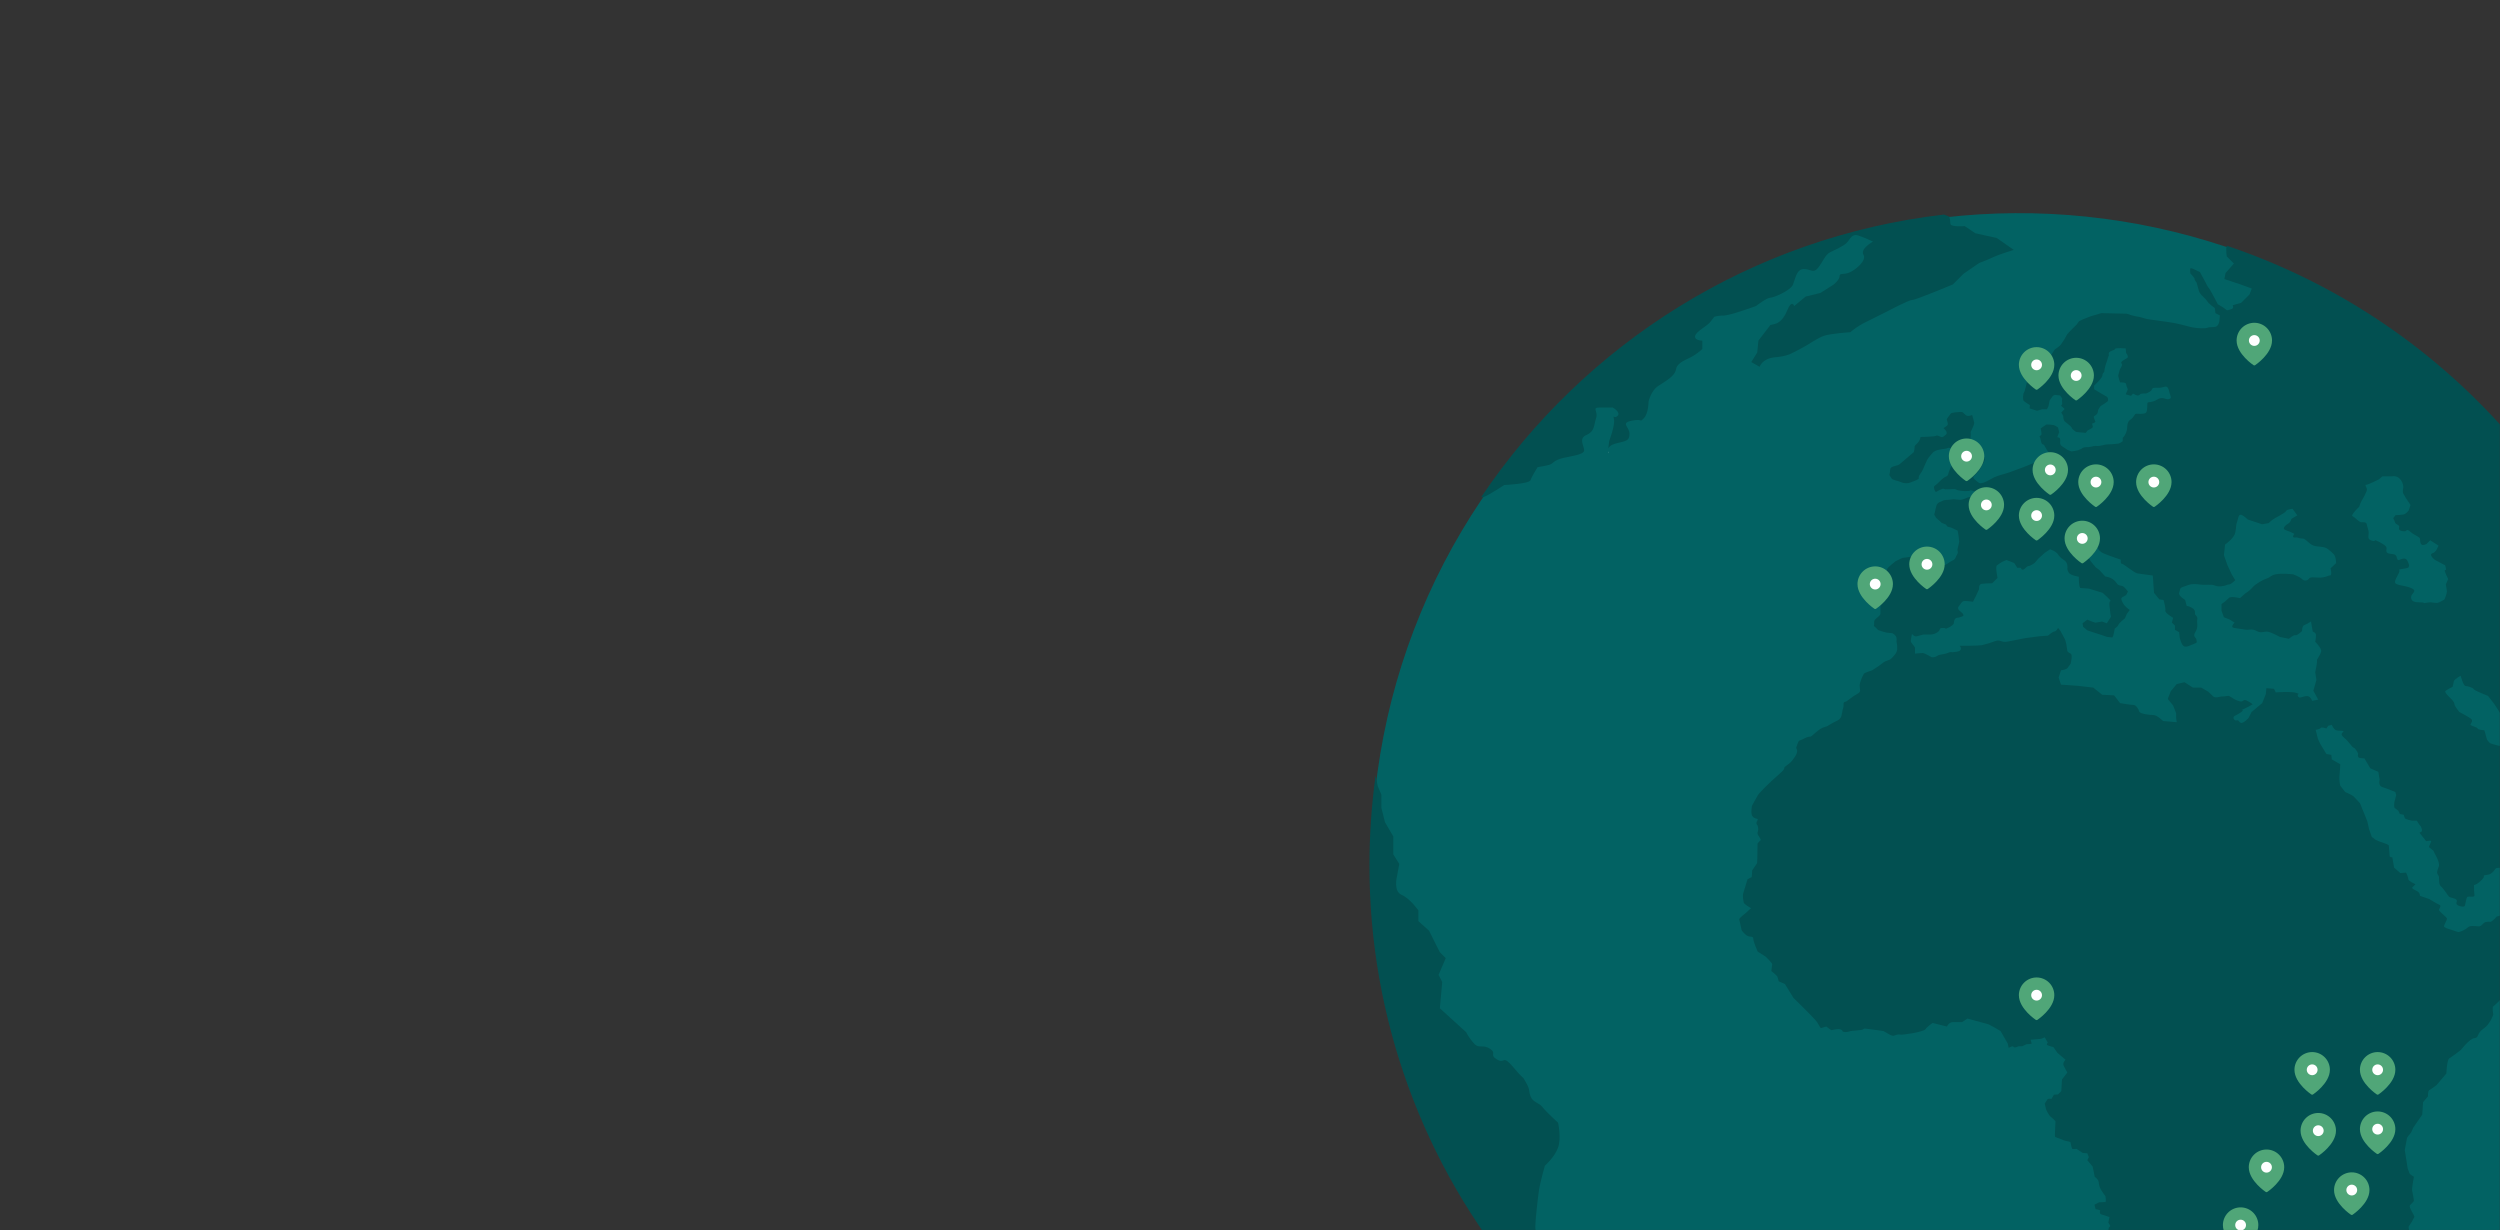 <svg width="1642" height="808" viewBox="0 0 1642 808" fill="none" xmlns="http://www.w3.org/2000/svg">
<rect x="0" y="0" width="1642" height="808" fill="#333333" stroke="none"/>
<mask id="mask0_335_277" style="mask-type:alpha" maskUnits="userSpaceOnUse" x="0" y="0" width="1642" height="808">
<rect width="1642" height="808" fill="#EAF8F4"/>
</mask>
<g mask="url(#mask0_335_277)">
<path d="M1751.85 565.538C1751.85 800.538 1561.33 991.068 1326.31 991.068C1195.46 991.068 1078.46 931.998 1000.4 839.148C935.914 762.573 900.623 665.645 900.775 565.538C900.769 545.831 902.122 526.148 904.825 506.628C913.637 442.858 936.895 381.943 972.825 328.528C1040.54 227.728 1150.22 157.528 1276.83 142.838C1339.15 135.632 1402.31 142.19 1461.83 162.048C1609.55 211.648 1721.07 340.048 1746.39 497.368C1750.02 519.909 1751.84 542.705 1751.85 565.538V565.538Z" fill="#026263"/>
<path d="M1462.52 161.388C1461.79 163.768 1462.52 168.388 1462.52 168.388L1467.22 173.088L1461.74 179.358L1460.95 183.278L1472.71 187.198L1478.98 189.548L1477.46 193.418L1471.97 198.898L1466.46 200.468C1466.46 200.468 1467.24 202.228 1466.07 202.818C1464.99 203.27 1463.88 203.605 1462.74 203.818L1459.99 201.818L1456.66 199.818C1456.66 199.818 1451.37 189.628 1450.79 189.238C1450.21 188.848 1448.63 185.518 1448.63 185.518L1444.91 178.658L1441.97 177.288C1441.97 177.288 1439.03 175.718 1438.64 176.288C1438.25 176.858 1438.64 179.618 1438.64 179.618C1438.64 179.618 1441.58 182.558 1441.38 183.148C1441.18 183.738 1442.75 185.698 1442.75 185.698L1444.32 191.378C1444.89 192.675 1445.76 193.817 1446.87 194.708C1448.28 195.972 1449.53 197.414 1450.59 198.998C1451.86 200.216 1453.24 201.33 1454.7 202.328L1455.1 205.658L1458.03 207.228L1457.64 211.148C1457.64 211.148 1457.05 214.278 1455.1 214.668C1453.15 215.058 1450.98 214.668 1449.81 215.258C1448.64 215.848 1443.34 215.648 1440.21 215.058C1437.08 214.468 1434.52 213.498 1428.84 212.318C1423.16 211.138 1411.01 209.968 1408.84 209.188C1406.67 208.445 1404.44 207.919 1402.18 207.618C1400.38 207.225 1398.61 206.701 1396.89 206.048L1380.23 205.658L1373.38 207.658L1367.89 209.808L1365.54 210.998L1363.97 213.148C1363.97 213.148 1358.29 218.638 1357.7 219.618C1356.53 221.957 1355.15 224.186 1353.59 226.278C1351.59 228.628 1349.67 229.018 1349.08 230.198C1348.49 231.378 1344.97 236.658 1344.19 237.058C1343.41 237.458 1340.66 242.538 1340.66 242.538L1336.94 246.068L1335.37 248.618L1331.28 250.998C1331.28 250.998 1329.91 257.268 1329.33 257.848C1328.75 258.428 1328.54 262.158 1328.93 262.948C1329.32 263.738 1333.24 266.078 1333.24 266.078L1333.05 268.238L1337.95 269.798L1341.28 268.798H1344.46L1345.46 266.798L1346.24 262.878L1348.4 259.938L1349.58 259.348L1353.1 259.738L1354.47 261.738L1354.28 263.108L1354.47 265.458L1353.69 266.458L1356.04 268.618L1353.82 270.998C1353.82 270.998 1355.38 272.998 1355.19 274.128C1355.21 275.128 1355.56 276.093 1356.19 276.878C1356.19 276.878 1360.89 280.398 1360.69 280.988C1360.49 281.578 1363.63 283.728 1363.63 283.728L1369.9 284.318L1371.08 282.758C1371.08 282.758 1374.6 281.188 1374.6 280.398C1374.5 279.656 1374.31 278.932 1374.01 278.248C1374.01 278.248 1376.56 277.658 1376.17 276.678C1375.78 275.698 1374.8 273.738 1375.39 273.348C1375.98 272.958 1377.39 272.348 1377.74 270.998C1378.09 269.648 1377.93 269.238 1378.52 268.448C1379.11 267.658 1379.3 266.888 1380.09 266.448C1380.88 266.008 1384.59 263.708 1384.59 263.118C1384.59 262.528 1384.59 261.118 1383.81 260.578C1383.03 260.038 1381.81 259.578 1379.7 258.228C1377.59 256.878 1375.39 255.678 1375.39 255.678V253.328C1375.39 253.328 1380.87 248.228 1380.87 246.668C1380.87 246.211 1380.97 245.761 1381.18 245.353C1381.38 244.945 1381.68 244.59 1382.05 244.318C1382.19 242.924 1382.45 241.546 1382.83 240.198C1383.22 239.418 1384.83 233.928 1384.83 233.928C1384.83 233.928 1385.22 234.318 1385.03 232.358C1384.84 230.398 1388.94 230.208 1389.14 229.228C1389.34 228.248 1396.19 228.838 1396.19 228.838L1396.39 231.778C1396.39 231.778 1398.39 234.318 1397.17 235.108C1395.95 235.898 1392.67 237.458 1393.25 238.438C1393.83 239.418 1394.04 239.438 1393.45 240.588C1393.01 241.281 1392.62 242.003 1392.28 242.748C1392.11 243.338 1391.49 245.878 1391.28 246.468C1391.07 247.058 1392.45 251.168 1392.45 251.168C1392.45 251.168 1396.37 250.978 1396.37 252.168C1396.57 253.4 1396.97 254.592 1397.55 255.698L1396.17 258.998L1399.7 259.998C1399.7 259.998 1400.7 258.428 1401.27 258.628C1401.84 258.828 1403.42 260.188 1404.79 259.628C1406.16 259.068 1404.99 258.628 1407.54 258.448C1410.09 258.268 1408.54 259.038 1411.65 257.448C1414.76 255.858 1412.04 254.508 1416.55 254.708C1421.06 254.908 1422.04 253.338 1423.21 254.118C1424.38 254.898 1424.58 256.668 1425.21 258.818C1425.84 260.968 1426.39 261.568 1424.43 262.148C1422.47 262.728 1420.51 260.148 1416.98 262.348C1413.45 264.548 1410.91 263.918 1410.52 264.498C1410.13 265.078 1410.71 270.188 1409.34 271.168C1407.97 272.148 1403.66 271.748 1403.07 271.748C1402.48 271.748 1402.48 271.748 1401.07 273.908C1399.66 276.068 1397.35 275.478 1397.15 280.368C1397.15 283.076 1396.1 285.679 1394.21 287.618V289.778C1393.39 290.458 1392.46 290.99 1391.47 291.348C1388.73 291.691 1385.99 291.884 1383.24 291.928C1383.24 291.928 1378.74 293.108 1377.56 292.928C1376.3 292.796 1375.03 292.929 1373.84 293.318C1372.49 293.631 1371.1 293.765 1369.72 293.718C1368.78 293.777 1367.9 294.127 1367.18 294.718L1364.83 295.718C1363.41 296.086 1361.97 296.347 1360.52 296.498L1357.97 295.498C1357.97 295.498 1355.23 293.738 1354.44 293.148C1354.08 292.928 1353.78 292.637 1353.54 292.292C1353.3 291.948 1353.14 291.558 1353.07 291.148C1353.07 290.558 1353.46 288.208 1352.68 287.618C1351.9 287.028 1351.11 287.428 1351.31 286.838C1351.51 286.248 1352.48 283.898 1352.48 283.898L1351.7 280.768C1350.85 280.13 1349.93 279.602 1348.96 279.198C1347.34 278.918 1345.7 278.788 1344.06 278.808L1340.34 281.348C1340.34 281.348 1341.12 285.078 1340.73 285.658C1340.34 286.238 1339.16 286.248 1339.73 287.038C1340.3 287.828 1340.51 290.368 1340.9 291.148C1341.08 291.41 1341.31 291.634 1341.58 291.805C1341.85 291.977 1342.15 292.093 1342.47 292.148L1344.47 295.678L1345.84 297.438C1343.6 299.287 1341.24 300.987 1338.79 302.528C1335.26 304.688 1322.72 309.188 1319.98 310.168C1317.24 311.148 1312.54 312.168 1309.79 313.498C1307.04 314.828 1301.56 318.598 1299.61 317.028C1297.66 315.458 1295.1 313.898 1296.47 312.718C1297.84 311.538 1300.98 307.818 1301.37 306.648C1301.76 305.478 1303.37 303.318 1303.52 302.338C1303.59 301.419 1303.38 300.5 1302.93 299.697C1302.48 298.894 1301.8 298.243 1300.98 297.828C1298.82 296.828 1295.88 296.458 1295.88 295.088C1295.88 293.718 1293.14 291.758 1293.53 290.968C1293.88 289.618 1294.15 288.244 1294.32 286.858C1294.42 285.813 1294.42 284.762 1294.32 283.718C1294.32 283.718 1296.86 278.828 1296.67 277.648C1296.48 276.468 1295.3 272.558 1295.3 272.558C1295.3 272.558 1292.55 273.928 1290.99 272.558C1289.43 271.188 1289.22 270.398 1287.85 270.558C1286.48 270.718 1281.78 270.748 1281.19 271.728C1280.6 272.708 1278.64 274.868 1278.64 275.458C1278.64 276.048 1279.64 277.998 1279.23 278.978C1278.82 279.958 1276.49 281.138 1276.49 281.138C1276.49 281.138 1278.49 283.138 1278.49 283.678C1278.49 284.218 1278.88 284.858 1278.09 285.448C1277.3 286.038 1276.14 287.448 1274.96 287.018C1273.78 286.588 1272.22 285.638 1271.63 286.228C1271.04 286.818 1261.44 287.018 1261.44 287.018C1261.19 288.393 1260.58 289.678 1259.68 290.738C1258.31 292.108 1257.33 292.738 1257.52 293.678C1257.51 294.813 1257.32 295.939 1256.94 297.008C1256.94 297.008 1248.71 304.058 1247.53 305.008C1246.35 305.958 1242.05 306.188 1241.65 307.748C1241.25 309.308 1241.46 309.908 1241.07 311.278C1240.68 312.648 1241.65 312.648 1242.24 314.018C1242.83 315.388 1246.16 315.588 1248.32 316.568C1250.09 317.399 1252.09 317.607 1254 317.158C1255 316.768 1260.66 314.998 1260.27 314.018C1259.88 313.038 1260.85 311.668 1262.03 310.098C1263.21 308.528 1265.16 302.268 1266.93 300.308C1268.7 298.348 1269.47 296.188 1273.39 295.408C1277.31 294.628 1278.09 294.818 1278.88 294.408C1279.67 293.998 1280.88 293.628 1282.4 295.778C1283.92 297.928 1285.74 297.938 1285.93 299.108C1286.12 300.278 1284.76 300.108 1284.17 303.028C1283.58 305.948 1282.6 303.808 1280.84 307.728C1279.08 311.648 1280.05 312.238 1278.09 313.018C1276.13 313.798 1273.59 316.548 1272.41 317.718C1271.23 318.888 1270.06 318.898 1270.26 320.468C1270.4 321.466 1270.81 322.41 1271.43 323.208C1271.43 323.208 1275.94 320.468 1276.72 321.058C1277.5 321.648 1280.45 321.248 1282.99 321.248C1285.53 321.248 1283.78 321.448 1286.13 322.038C1288.44 322.537 1290.82 322.669 1293.18 322.428C1295.18 322.228 1292.98 321.638 1295.18 322.228C1297.38 322.818 1299.88 323.408 1299.88 323.408C1299.88 323.408 1298.71 325.558 1298.12 325.558C1297.53 325.558 1292.44 326.738 1292.44 326.738C1292.44 326.738 1288.91 328.298 1287.73 328.298C1286.55 328.298 1283.23 327.908 1283.23 327.908L1279.7 328.298C1279.7 328.298 1276.76 328.298 1275.98 328.888C1275.2 329.478 1272.65 329.678 1271.87 332.028C1271.09 334.378 1270.87 336.918 1270.49 337.508C1270.11 338.098 1271.28 339.278 1271.49 339.858C1271.7 340.438 1274.04 342.018 1274.82 342.998C1275.6 343.978 1278.55 344.168 1278.55 345.148C1278.55 346.128 1280.7 346.148 1281.49 346.518C1282.28 346.888 1282.86 347.108 1283.64 347.518C1284.42 347.928 1285.8 348.518 1285.8 348.518C1286.25 350.852 1286.59 353.208 1286.8 355.578C1286.8 357.338 1285.23 360.668 1285.8 362.038C1286.37 363.408 1285.01 364.588 1284.62 365.758C1284.23 366.928 1283.84 367.528 1282.07 368.308C1280.3 369.088 1277.96 371.448 1276.59 371.248C1275.22 371.048 1271.3 368.898 1267.97 368.898C1264.64 368.898 1262.29 368.698 1261.5 367.528C1260.99 366.684 1260.23 366.024 1259.32 365.641C1258.42 365.258 1257.41 365.173 1256.46 365.398C1253.71 365.988 1249.6 366.398 1249.6 366.398L1245.09 368.558C1245.09 368.558 1239.61 372.818 1239.61 373.558C1239.61 374.298 1238.29 375.178 1239.17 376.498C1240.05 377.818 1239.76 377.238 1239.76 379.438C1239.76 381.638 1239.61 382.818 1239.61 383.848C1239.61 384.878 1240.34 385.608 1239.46 386.938C1238.45 388.314 1237.32 389.593 1236.08 390.758C1235.38 391.448 1234.87 392.305 1234.61 393.248L1235.2 395.308C1235.2 395.308 1235.05 397.658 1235.05 400.448C1235.05 403.238 1235.35 403.538 1234.17 404.568C1232.99 405.598 1231.38 406.918 1231.09 407.648C1230.8 408.378 1231.09 410.148 1230.79 410.738C1230.49 411.328 1232.11 412.058 1232.85 413.088C1233.59 414.118 1234.47 414.088 1237.11 414.998C1239.75 415.908 1241.81 415.588 1242.84 415.878C1243.98 416.386 1244.91 417.267 1245.49 418.378C1245.74 419.387 1245.79 420.439 1245.63 421.468C1246.03 423.201 1246.17 424.982 1246.07 426.758C1245.78 428.808 1244.6 429.988 1242.55 432.188C1240.5 434.388 1239.46 433.068 1236.23 435.718C1234.25 437.257 1232.19 438.68 1230.06 439.978C1228.88 440.858 1224.77 441.448 1224.06 442.768C1223.35 444.088 1221.42 447.908 1221.42 450.408C1221.42 452.908 1222.74 454.228 1219.95 455.698C1217.16 457.168 1214.07 459.818 1212.9 460.548C1211.73 461.278 1210.69 460.698 1210.84 462.758C1210.99 464.818 1210.25 465.548 1210.1 466.868C1210.02 467.614 1209.88 468.351 1209.66 469.068C1209.62 469.893 1209.38 470.696 1208.94 471.397C1208.5 472.099 1207.89 472.674 1207.17 473.068C1205.1 474.019 1203.1 475.098 1201.17 476.298C1199.55 477.478 1199.7 476.888 1196.91 478.068C1194.12 479.248 1190 483.648 1189.27 483.798C1188.04 483.816 1186.83 484.117 1185.74 484.678C1184.36 485.414 1182.94 486.052 1181.48 486.588C1180.77 488.054 1180.18 489.576 1179.72 491.138C1179.72 491.878 1181.63 493.058 1178.84 497.138C1176.05 501.218 1175.75 500.958 1172.96 503.138C1170.17 505.318 1174.43 503.438 1168.26 508.728C1162.09 514.018 1155.33 520.918 1154.59 522.248C1153.85 523.578 1150.48 529.298 1150.59 529.738C1150.7 530.178 1149.42 534.878 1151.48 536.648C1153.54 538.418 1155.3 537.088 1154.12 539.138C1152.94 541.188 1154.27 541.938 1154.27 541.938C1154.74 543.099 1154.89 544.367 1154.71 545.608C1154.27 547.078 1154.27 546.928 1154.41 547.808C1154.55 548.688 1157.06 551.488 1156.32 551.928C1155.57 552.529 1154.92 553.225 1154.36 553.998L1154.22 563.258L1154.07 566.938L1150.84 571.638L1150.54 576.048L1147.75 577.518C1147.75 577.518 1145.99 583.518 1145.11 586.178C1144.23 588.838 1145.11 591.328 1145.25 592.648C1145.39 593.968 1150.1 596.468 1150.1 596.468L1146.58 599.698C1146.58 599.698 1142.17 603.078 1142.32 603.818C1142.47 604.558 1143.93 611.018 1143.93 611.018C1144.89 612.387 1146.08 613.579 1147.46 614.538C1149.37 615.718 1151.57 614.538 1151.57 616.598C1151.57 618.658 1154.46 624.998 1154.46 624.998C1154.46 624.998 1159.31 628.078 1159.75 628.378C1160.19 628.678 1164.16 632.778 1164.01 633.378C1163.86 633.978 1163.42 637.788 1163.42 637.788C1164.77 638.817 1166.05 639.947 1167.24 641.168C1167.67 642.261 1168.01 643.392 1168.24 644.548L1172.35 646.308L1177.94 655.418C1177.94 655.418 1192.04 669.088 1193.51 671.418C1194.98 673.748 1195.72 675.528 1196.16 675.238C1197.26 674.834 1198.39 674.5 1199.54 674.238C1200.57 675.081 1201.65 675.866 1202.77 676.588C1203.21 676.738 1207.77 675.118 1209.53 676.448C1211.29 677.778 1208.94 677.328 1211.29 677.768C1213.64 678.208 1215.11 677.028 1216.88 677.028C1218.65 677.028 1221.73 676.448 1222.61 676.448C1223.49 676.448 1224.08 675.558 1224.81 675.558C1225.54 675.558 1237.01 677.178 1237.01 677.178L1241.12 679.528C1241.12 679.528 1243.03 680.528 1243.77 680.268C1244.51 680.008 1246.85 679.088 1248.03 679.528C1249.21 679.968 1263.46 677.768 1264.63 675.998C1265.8 674.228 1269.33 671.888 1269.33 671.888L1278.74 674.238C1278.74 674.238 1279.91 671.298 1282.85 671.298H1288.73L1292.26 668.998C1296.37 670.178 1305.19 672.528 1305.19 672.528C1306.36 672.528 1314 677.228 1314 677.228L1318.71 685.458L1319.29 688.198L1321.64 687.198C1322.09 687.24 1322.51 687.45 1322.82 687.788C1323.41 688.378 1325.76 687.198 1325.76 687.198H1328.11L1331.05 685.828C1331.05 685.828 1334.77 685.828 1334.38 685.238C1334.06 684.488 1333.87 683.696 1333.79 682.888L1340.65 682.298L1343 681.298L1345 684.828C1345 684.828 1343.63 686.008 1345 686.588C1346.21 687.056 1347.45 687.45 1348.72 687.768L1351.27 691.488L1353.13 693.058L1356.66 696.058C1356.66 696.058 1354.6 697.968 1355.33 699.728C1356.08 701.336 1356.91 702.905 1357.83 704.428L1354.31 708.988L1353.86 716.628L1351.66 718.828L1349.02 718.978L1347.4 721.768C1347.4 721.768 1345.19 721.328 1344.75 722.068C1344.31 722.808 1342.99 724.858 1342.99 724.858L1343.87 728.678C1343.87 728.678 1345.49 732.498 1346.96 733.528C1348.08 734.395 1349.12 735.38 1350.04 736.468L1349.75 742.778C1349.75 742.778 1349.46 746.608 1349.9 746.778C1350.34 746.948 1353.57 748.248 1355.63 748.988C1357.69 749.728 1359.74 749.718 1359.89 750.308C1360.04 750.898 1360.62 754.718 1361.36 754.718C1362.1 754.718 1363.86 754.568 1363.86 754.568L1367.86 757.208L1370.95 757.508L1371.95 760.008L1370.95 762.008L1374.48 766.268L1375.8 772.888C1376.64 773.499 1377.38 774.242 1378 775.088C1378.39 775.914 1378.6 776.821 1378.59 777.738C1378.8 779.031 1379.24 780.275 1379.91 781.408C1380.35 782.288 1382.85 785.668 1382.85 785.668C1382.85 785.668 1383.44 789.338 1382.85 789.488C1382.26 789.638 1378.74 789.638 1378.74 789.638L1375.65 791.248L1376.39 794.188C1376.39 794.188 1379.32 794.628 1379.32 795.068C1379.32 795.508 1378.74 797.128 1380.06 797.568C1381.38 798.008 1385.5 799.338 1385.5 799.338L1384.76 802.998L1386.08 805.198L1385.08 806.378L1383.75 813.578L1380.96 814.898C1380.28 815.648 1379.55 816.337 1378.76 816.958C1376.82 818.907 1375.01 820.967 1373.32 823.128L1372.73 826.218L1372.44 830.768C1372.44 830.768 1372.73 835.178 1372.29 836.768C1371.85 837.998 1371.21 839.142 1370.38 840.148L1370.23 843.668L1370.68 848.518L1368.46 852.588L1369.2 856.408L1374.78 859.488L1377.28 866.688L1376.46 868.598L1377.93 870.808C1377.94 871.273 1378.13 871.716 1378.46 872.044C1378.79 872.372 1379.23 872.56 1379.7 872.568C1381.46 872.718 1384.25 873.008 1384.25 873.008L1382.78 877.558L1383.96 880.058L1382.81 882.998L1386.04 884.908L1382.37 889.168C1382.37 889.168 1386.93 898.868 1386.63 899.608C1386.33 900.348 1388.98 901.518 1389.28 902.398C1389.58 903.278 1390.45 902.688 1390.89 903.278C1391.33 903.868 1392.51 904.748 1392.36 905.628C1392.21 906.508 1391.04 905.628 1392.22 908.128C1392.85 909.312 1393.25 910.61 1393.39 911.948C1393.19 912.769 1393.19 913.626 1393.39 914.448C1393.68 916.208 1391.92 917.678 1393.39 917.968C1394.24 918.139 1395.08 918.387 1395.89 918.708C1395.89 918.708 1395.15 919.298 1397.06 920.178C1398.97 921.058 1399.71 920.468 1399.71 920.468L1403.97 924.878C1403.97 924.878 1406.17 927.078 1406.62 926.938C1407.07 926.798 1408.53 925.318 1408.97 925.468C1409.41 925.618 1411.02 928.408 1411.02 928.408C1411.02 928.408 1409.41 930.608 1410.14 931.338C1410.81 932.239 1411.35 933.228 1411.76 934.278L1409.46 936.628C1409.46 936.628 1409.02 939.278 1408.28 939.568C1407.54 939.858 1406.67 941.778 1406.67 941.778L1404.61 943.688C1404.61 943.688 1406.08 945.888 1406.52 946.478C1406.96 947.068 1410.52 947.208 1410.52 947.208L1412.13 948.678L1418.3 948.098C1419.17 948.527 1420.12 948.776 1421.1 948.828C1421.98 948.678 1422.56 947.068 1424.48 947.508C1426.44 948.077 1428.44 948.469 1430.48 948.678C1432.1 948.678 1434.01 948.538 1434.01 948.538L1438.01 948.238C1438.01 948.238 1444.63 946.918 1445.21 946.918C1445.79 946.918 1452.71 946.188 1452.71 946.188C1452.71 946.188 1453 944.278 1454.03 944.418C1455.06 944.558 1458.29 943.098 1458.29 943.098C1458.29 943.098 1461.08 940.748 1463.29 941.188C1465.5 941.628 1465.2 942.068 1465.49 941.628C1465.78 941.188 1465.2 940.158 1466.23 940.008C1467.26 939.858 1467.7 939.568 1470.23 939.128C1471.71 938.88 1473.1 938.218 1474.23 937.218L1483.93 933.698C1484.91 933.155 1485.94 932.709 1487.01 932.368C1487.9 932.228 1489.51 929.878 1490.1 929.288C1490.69 928.698 1495.98 927.518 1495.98 926.938C1495.98 926.358 1496.98 922.528 1497.45 922.528C1497.92 922.528 1503.03 921.648 1503.03 921.648C1503.03 921.648 1506.7 918.268 1506.85 917.088C1507 915.908 1507.14 914.448 1508.32 913.858C1509.62 912.991 1510.85 912.007 1511.99 910.918C1512.73 910.328 1512.43 908.268 1511.7 907.388C1510.97 906.508 1510.23 900.928 1510.82 900.488C1511.81 899.965 1512.84 899.52 1513.9 899.158C1513.9 899.158 1516.99 893.578 1517.43 893.428C1517.87 893.278 1522.57 892.428 1522.57 891.818C1522.57 891.208 1523.75 886.968 1523.75 886.968C1525.43 886.67 1527.1 886.276 1528.75 885.788C1529.2 885.498 1536.1 879.788 1536.1 879.328C1536.48 877.92 1536.97 876.543 1537.57 875.208C1538.01 874.208 1537.87 870.948 1537.87 870.948C1537.87 870.948 1539.04 868.158 1538.87 866.948C1538.17 864.6 1537.33 862.293 1536.38 860.038C1536.38 860.038 1538.29 857.098 1538.58 856.508C1538.92 854.613 1539.17 852.7 1539.31 850.778C1539.31 850.778 1543.58 850.048 1544.16 849.608C1545.02 848.642 1545.81 847.609 1546.51 846.518C1546.51 846.518 1548.72 847.838 1550.63 846.808C1552.54 845.778 1552.83 843.728 1553.57 843.578C1554.31 843.428 1555.33 841.378 1555.33 841.378L1554.45 837.258L1556.07 832.998L1559.59 832.118C1560.18 831.968 1567.23 831.118 1567.67 830.498C1568.21 829.647 1568.7 828.765 1569.14 827.858C1569.14 827.858 1577.81 819.918 1578.99 818.158C1580.17 816.398 1583.1 810.518 1583.1 810.518C1583.1 810.518 1581.34 806.108 1582.22 805.228C1583.6 803.401 1584.79 801.43 1585.75 799.348C1586.04 798.468 1581.93 792.888 1582.81 791.708C1583.69 790.528 1585.45 789.358 1585.45 788.478C1585.17 786.302 1584.78 784.142 1584.28 782.008C1583.98 780.838 1585.45 772.898 1585.45 772.898C1585.45 772.898 1582.81 771.428 1582.51 770.548C1582.21 769.668 1581.34 767.318 1581.34 767.318L1579.46 755.318L1580.93 747.388C1581.39 746.521 1581.99 745.729 1582.69 745.038C1583.86 743.858 1585.04 740.628 1585.04 740.628L1590.92 732.108L1591.5 723.878L1594.74 720.058C1594.74 720.058 1594.44 716.528 1595.62 715.938C1596.8 715.348 1600.32 712.708 1600.32 712.708L1606.79 705.068C1606.79 705.068 1607.08 695.958 1608.79 695.068C1611.43 693.338 1613.98 691.472 1616.43 689.478C1616.43 689.478 1622.02 682.138 1625.25 681.838C1628.48 681.538 1626.43 678.898 1631.13 675.668C1635.83 672.438 1637.59 666.268 1637.59 666.268C1637.59 666.268 1636.71 661.558 1637.59 660.978C1638.47 660.398 1642 656.858 1642 656.858C1642 656.858 1647.29 640.698 1648.17 640.108C1649.05 639.518 1649.05 624.828 1649.05 624.828L1654.05 611.308V607.488C1654.05 606.608 1654.64 598.668 1654.64 598.668L1651.41 598.378L1648.41 592.218L1643.41 599.568C1643.41 599.568 1646.06 600.738 1644.59 601.038C1643.12 601.338 1639.59 601.618 1639.3 602.498C1639.01 603.378 1636.06 605.438 1636.06 605.438C1636.06 605.438 1632.83 605.148 1631.66 606.028C1630.49 606.908 1629.89 608.088 1628.72 608.378C1627.55 608.668 1622.55 607.498 1621.08 608.968C1619.29 610.494 1617.18 611.598 1614.91 612.198C1614.02 612.198 1612.26 611.318 1610.2 610.728C1608.14 610.138 1605.2 609.258 1605.2 608.378C1605.2 607.498 1607.2 604.268 1607.2 603.378C1607.2 602.488 1601.62 598.378 1601.91 597.498C1602.2 596.618 1603.68 594.848 1602.21 594.268C1600.74 593.688 1595.45 590.448 1595.45 590.448L1589.45 588.398C1589.44 587.899 1589.33 587.406 1589.13 586.95C1588.93 586.495 1588.63 586.085 1588.27 585.748C1587.1 584.868 1583.57 583.698 1584.45 582.808L1586.51 580.758C1586.51 580.758 1581.81 578.698 1581.81 577.528C1581.81 576.358 1580.34 573.118 1580.34 573.118L1576.52 573.408L1572.46 569.868L1571.29 563.118C1571.29 563.118 1569.52 563.118 1569.52 562.228C1569.52 561.338 1568.94 555.178 1568.94 555.178C1567.94 554.515 1566.85 554.019 1565.7 553.708C1563.9 553.118 1562.13 552.43 1560.41 551.648L1557.77 549.648L1556.01 544.648L1554.83 539.358L1552.67 533.998L1550.03 527.538C1550.03 527.538 1546.8 524.008 1545.91 523.128C1545.02 522.248 1540.33 520.188 1540.33 520.188L1537.1 516.068C1536.63 514.147 1536.44 512.172 1536.51 510.198C1536.8 508.138 1537.1 501.968 1537.1 501.968L1531.51 498.738L1531.22 495.798L1527.99 495.208L1523.87 488.448L1522.4 485.218L1520.93 479.338C1520.93 479.338 1523.58 479.048 1524.17 478.158C1524.76 477.268 1527.99 478.458 1527.99 478.458L1529.16 476.688L1531.51 476.108C1531.51 476.108 1532.69 479.048 1534.45 479.628C1536.21 480.208 1539.74 479.628 1539.15 480.518C1538.56 481.408 1536.51 481.978 1539.74 484.628C1542.97 487.278 1544.74 490.798 1545.91 491.088C1547.08 491.378 1548.85 494.918 1548.85 494.918C1548.85 494.918 1547.97 497.558 1550.03 497.848C1551 498.008 1551.98 498.108 1552.97 498.148L1556.79 504.608L1562.08 506.958L1562.96 512.248C1562.96 512.248 1561.78 516.068 1564.72 516.958C1567.66 517.848 1573.24 520.188 1573.24 520.188L1573.83 522.248L1572.66 526.648C1572.66 526.648 1572.07 530.178 1572.95 530.768C1573.83 531.358 1575.3 532.528 1575.3 532.528L1576.18 534.588L1578.83 535.178C1578.83 535.178 1579.12 537.228 1580 537.818C1581.32 538.369 1582.7 538.765 1584.12 538.998H1587.35L1588.82 541.348L1590 542.818C1590 542.818 1591.46 545.758 1590.29 546.338L1589.11 546.928L1593.52 552.518C1593.52 552.518 1597.34 551.628 1596.75 552.808C1596.16 553.988 1595.29 556.338 1595.29 556.338L1598.22 558.688C1598.81 560.448 1602.93 566.328 1601.75 569.268C1600.57 572.208 1600.28 573.378 1601.46 574.848C1602.64 576.318 1601.16 580.428 1603.22 582.198C1605.28 583.968 1607.63 588.068 1608.51 588.958C1609.39 589.848 1614.68 589.838 1613.51 592.478C1612.34 595.118 1618.21 596.008 1618.8 595.128C1619.39 594.248 1619.68 589.248 1620.8 588.958C1621.92 588.668 1625.5 589.538 1625.21 588.068C1624.99 585.824 1624.9 583.571 1624.92 581.318C1627.56 580.728 1630.21 577.788 1631.09 576.608C1631.97 575.428 1630.21 574.848 1633.73 574.558C1637.25 574.268 1638.73 570.438 1639.61 570.148C1640.49 569.858 1644.31 570.148 1645.19 569.268C1646.07 568.388 1645.49 565.148 1647.25 564.858C1649.01 564.568 1650.78 564.858 1653.42 563.678C1656.06 562.498 1661.65 558.098 1661.95 557.218C1662.25 556.338 1661.36 549.278 1661.36 549.278C1661.36 549.278 1670.17 542.818 1670.76 541.938C1671.35 541.058 1671.06 536.058 1672.82 534.878C1674.58 533.698 1674.58 532.878 1674.88 530.768C1675.18 528.658 1675.76 522.828 1675.76 522.828C1675.76 522.828 1679.28 510.488 1679.28 509.018C1679.28 507.548 1676.93 502.558 1678.11 502.258C1679.29 501.958 1681.93 499.028 1682.52 497.848C1683.11 496.668 1682.81 494.028 1683.69 493.448C1684.57 492.868 1686.34 489.628 1686.34 489.628L1676.34 488.448L1668.46 484.938L1665.52 485.528L1662.29 482.888L1657 474.658L1652 477.888L1650.83 481.118L1649.95 486.118L1645.83 487.588C1645.83 487.588 1642.6 489.938 1641.72 489.938C1639.63 489.467 1637.57 488.879 1635.55 488.178C1635.55 488.178 1633.49 486.408 1633.2 484.938C1632.91 483.468 1631.73 479.648 1631.73 479.648C1631.73 479.648 1627.32 479.358 1627.32 478.478C1627.32 477.598 1622.32 476.708 1622.62 475.828C1622.92 474.948 1624.38 473.478 1623.2 472.308C1622.02 471.138 1615.27 467.598 1615.27 467.598C1615.27 467.598 1612.04 463.778 1612.04 462.308C1612.04 460.838 1609.1 458.198 1609.1 458.198C1609.1 458.198 1605.28 454.668 1606.16 453.788C1607.63 452.759 1609.21 451.875 1610.86 451.148C1610.86 451.148 1611.45 448.498 1611.74 447.328C1612.03 446.158 1616.15 443.798 1616.15 443.798C1616.15 443.798 1617.91 450.558 1619.38 450.558C1620.85 450.558 1624.38 451.738 1624.67 452.618C1624.96 453.498 1634.08 457.028 1634.08 457.028L1638.19 462.308L1642.01 468.188C1642.01 468.188 1646.42 468.488 1649.36 468.488C1652.3 468.488 1653.47 468.778 1654.94 466.428C1656.41 464.078 1657.88 461.138 1658.76 460.548C1659.64 459.958 1661.41 460.848 1662.58 460.548C1663.75 460.248 1665.82 464.078 1667.29 465.838C1668.76 467.598 1674.29 469.368 1674.29 469.368C1675.93 468.97 1677.6 468.676 1679.29 468.488C1680.47 468.488 1684.29 468.778 1685.47 468.778C1686.97 468.535 1688.44 468.14 1689.87 467.598C1689.87 467.598 1689.87 464.078 1693.11 464.958C1696.35 465.838 1697.81 464.078 1698.69 464.078C1699.57 464.078 1702.8 462.898 1702.51 461.728C1702.22 460.558 1699.28 458.788 1703.98 458.788C1708.68 458.788 1711.03 460.848 1711.03 460.848C1711.03 460.848 1708.98 462.608 1711.33 463.198C1713.68 463.788 1716.91 468.198 1716.91 469.068C1716.91 469.938 1721.03 471.428 1721.03 471.428L1722.2 474.658L1721.61 481.118C1722.44 481.079 1723.27 481.318 1723.96 481.797C1724.65 482.276 1725.17 482.968 1725.43 483.768C1726.61 486.708 1728.37 487.288 1728.96 488.768C1729.55 490.248 1731.31 489.658 1733.07 488.768C1734.83 487.878 1737.19 486.768 1737.19 485.248C1737.19 483.728 1735.43 482.598 1735.72 481.428C1736.01 480.258 1734.84 474.668 1734.84 474.668C1734.84 474.668 1737.48 473.788 1738.36 474.958C1739.24 476.128 1742.18 478.778 1741.89 481.128C1741.6 483.478 1741.01 485.538 1742.48 488.478C1743.95 491.418 1746 494.358 1746.89 496.408C1746.93 496.516 1746.98 496.62 1747.04 496.718C1721.76 339.428 1610.24 210.998 1462.52 161.388ZM1530.73 373.268C1530.73 373.268 1531.91 377.968 1530.34 377.968C1528.77 377.968 1529.95 378.358 1526.03 379.148C1522.11 379.938 1517.8 378.358 1516.62 379.928C1516.2 380.576 1515.55 381.037 1514.81 381.212C1514.06 381.388 1513.27 381.264 1512.62 380.868C1512.37 380.715 1512.16 380.53 1511.97 380.318C1510.4 378.758 1506.09 377.188 1506.09 377.188C1506.09 377.188 1498.26 376.398 1494.73 377.188C1491.2 377.978 1491.2 379.188 1488.85 379.928C1486.5 380.668 1481.41 383.458 1479.45 385.808C1478.09 387.352 1476.51 388.674 1474.75 389.728L1471.22 392.858C1471.22 392.858 1464.95 391.288 1463.78 392.858C1462.37 394.345 1460.78 395.661 1459.07 396.778V401.088L1460.64 405.398L1464.56 406.968L1467.69 408.968C1467.69 408.968 1464.17 412.098 1467.69 412.488C1471.21 412.878 1474.75 413.668 1475.92 413.668C1477.09 413.668 1479.45 412.888 1482.19 414.448C1484.93 416.008 1486.5 414.838 1488.85 414.838C1491.2 414.838 1497.47 418.368 1497.47 418.368L1503.35 419.548C1503.35 419.548 1506.49 416.798 1507.66 417.198C1508.83 417.598 1511.97 414.448 1511.97 414.448C1511.97 414.448 1511.97 410.928 1513.54 410.528C1515.07 409.936 1516.52 409.146 1517.85 408.178L1519.02 414.838C1519.44 414.944 1519.84 415.139 1520.18 415.41C1520.53 415.68 1520.81 416.02 1521.02 416.408C1521.45 417.578 1520.63 421.508 1520.63 421.508C1520.63 421.508 1524.94 425.818 1524.55 427.778C1524.16 429.738 1521.81 433.258 1521.81 433.258V434.828C1521.81 435.998 1520.63 441.488 1520.63 441.488L1521.42 446.578L1519.42 453.638L1522.55 459.508L1518.63 460.298C1518.63 460.298 1517.46 456.768 1514.71 457.158C1511.96 457.548 1510.01 459.158 1509.23 457.158C1508.45 455.158 1511.58 456.378 1508.45 455.158C1505.32 453.938 1494.73 454.768 1494.73 454.768L1493.56 452.418L1488.56 451.998L1488.17 455.918L1485.82 461.798L1478.82 467.668L1476.82 471.588C1476.82 471.588 1473.29 475.508 1471.72 474.728C1470.15 473.948 1470.55 472.728 1468.98 473.158C1467.41 473.588 1466.24 471.158 1467.41 470.418C1468.58 469.678 1472.11 468.058 1472.9 466.888C1473.69 465.718 1470.9 466.888 1473.68 465.708C1475.7 464.792 1477.66 463.746 1479.56 462.578C1479.56 462.578 1475.64 459.438 1474.07 459.838C1472.5 460.238 1473.29 461.398 1469.76 460.228C1466.23 459.058 1464.67 456.698 1463.1 457.088C1461.67 457.348 1460.23 457.478 1458.79 457.478C1458.79 457.478 1454.87 458.658 1453.7 457.478L1450.46 454.348L1445.76 451.608H1440.28L1434.79 448.078L1429.7 449.258L1425.78 453.958L1423.78 459.048L1427.3 463.358L1429.3 468.458V471.998L1429.7 474.348L1420.7 473.568C1420.7 473.568 1416.79 469.648 1414.43 469.648C1412.07 469.648 1405.43 468.868 1405.03 467.298C1404.63 465.728 1403.03 462.988 1401.11 462.988C1399.19 462.988 1392.49 461.818 1392.49 461.818L1388.57 456.718L1380.74 456.328L1374.86 451.628L1364.67 450.448L1353.67 449.668L1352.1 444.968L1353.67 440.258C1353.67 440.258 1357.2 439.868 1357.98 438.698C1358.76 437.528 1359.98 435.948 1359.98 435.948C1359.98 435.948 1361.55 430.078 1359.98 429.288C1358.41 428.498 1357.63 428.118 1357.63 426.158C1357.43 424.163 1357.04 422.192 1356.45 420.278L1353.32 414.398L1351.75 412.398C1351.75 412.398 1350.57 414.748 1349.4 414.748C1348.23 414.748 1345.09 417.498 1345.09 417.498L1339.6 417.888L1330.6 419.058C1330.6 419.058 1322.37 420.628 1318.45 421.418C1314.53 422.208 1313.75 419.848 1310.62 421.018C1307.68 422.129 1304.67 423.047 1301.62 423.768C1299.62 424.158 1287.13 424.158 1287.13 424.158C1287.13 424.158 1289.87 427.288 1285.13 428.078C1280.39 428.868 1281.99 427.688 1279.25 428.858C1276.51 430.028 1273.76 429.638 1272.25 430.858C1271.22 431.568 1269.95 431.848 1268.72 431.638C1268.72 431.638 1264.02 428.898 1262.84 428.898C1261.66 428.898 1257.75 429.288 1257.75 429.288V425.368C1257.36 424.198 1255.01 422.238 1255.01 421.058C1255.17 419.476 1255.43 417.906 1255.79 416.358C1255.79 416.358 1257.36 418.358 1258.92 417.928L1263.23 416.748H1268.33C1269.88 416.627 1271.37 416.088 1272.64 415.188C1274.99 413.618 1273.03 412.438 1276.17 412.438C1279.31 412.438 1276.56 413.618 1279.3 412.438C1280.8 411.855 1282.15 410.915 1283.22 409.698C1283.22 409.698 1283.22 406.168 1285.22 405.778C1286.27 405.568 1285.97 405.698 1285.89 405.778C1285.98 405.778 1286.29 405.678 1287.18 405.428C1289.92 404.648 1289.92 404.248 1289.18 403.078C1288.44 401.908 1284.87 400.338 1286.43 398.378C1287.99 396.418 1288.43 395.238 1289.57 394.848C1290.71 394.458 1295.84 395.238 1295.84 395.238L1297.84 391.318L1299.84 387.008C1299.84 387.008 1299.44 383.878 1301.4 383.488C1303.74 383.208 1306.1 383.077 1308.46 383.098L1311.98 379.568C1311.98 379.568 1310.42 372.118 1311.59 371.338C1312.7 370.468 1313.88 369.682 1315.12 368.988C1316 368.539 1316.92 368.145 1317.86 367.808L1322.95 369.808L1324.95 372.948H1327.3C1327.3 372.948 1327.7 374.518 1328.87 374.118C1330.04 373.718 1331.22 371.768 1332.4 371.768C1333.58 371.768 1336.32 369.768 1336.32 369.768L1338.67 367.028L1342.98 363.108L1346.5 360.758L1349.25 361.938L1351.25 363.498C1352.32 365.259 1353.79 366.737 1355.56 367.808C1358.3 369.378 1357.91 372.908 1357.91 372.908C1357.91 372.908 1357.52 374.078 1358.69 376.038C1359.86 377.998 1365.35 378.788 1365.35 378.788C1365.35 378.788 1365.35 386.228 1366.53 386.228C1367.71 386.228 1372.01 386.618 1372.01 386.618L1381.01 389.368C1381.01 389.368 1387.28 394.848 1386.1 394.848C1384.92 394.848 1385.71 399.548 1385.71 399.548L1386.1 403.078L1386.49 405.078L1383.75 409.388L1380.61 408.208L1376.3 408.998L1373.95 408.208L1370.95 406.998L1367.82 409.348L1368.21 411.698L1370.95 413.998C1370.95 413.998 1374.08 415.178 1375.65 415.568C1377.22 415.958 1383.88 418.308 1383.88 418.308L1387.41 418.698C1387.82 418.1 1388.08 417.416 1388.19 416.698C1388.58 415.138 1388.97 412.788 1388.97 412.788C1388.97 412.788 1390.97 411.608 1391.33 410.428C1391.69 409.248 1395.64 406.118 1395.64 406.118L1396.81 403.378L1398.81 400.638C1397.49 399.755 1396.31 398.698 1395.28 397.498C1394.11 395.938 1392.54 393.188 1393.72 392.408C1394.61 391.838 1395.52 391.318 1396.46 390.838L1397.64 388.488C1397.64 388.488 1395.28 385.358 1394.11 384.958C1392.94 384.558 1390.97 384.568 1390.19 382.958C1388.9 381.024 1386.94 379.63 1384.7 379.038L1382.75 378.648L1378.83 374.338L1376.08 372.338C1376.08 372.338 1376.48 372.338 1374.91 370.768C1373.55 369.195 1372.37 367.485 1371.38 365.668L1367.46 363.318C1367.07 361.775 1366.8 360.203 1366.68 358.618C1366.71 358.125 1366.88 357.65 1367.15 357.238C1367.43 356.827 1367.8 356.493 1368.25 356.268L1371.38 354.268L1376.48 357.008C1376.48 357.008 1377.65 361.718 1381.18 363.278C1384.71 364.838 1392.93 367.588 1392.93 367.588C1392.93 367.588 1392.54 370.338 1393.72 370.338C1394.9 370.338 1401.55 376.208 1403.9 376.608C1406.25 377.008 1413.96 377.998 1413.96 377.998L1414.75 389.368L1418.27 393.678L1421.02 394.068C1421.02 394.068 1422.58 399.548 1422.19 401.068C1421.8 402.588 1427.28 405.768 1427.28 405.768L1426.5 408.908L1428.5 410.908V413.648L1431.24 415.218L1431.64 418.738C1431.64 418.738 1432.81 424.228 1434.77 424.618C1436.73 425.008 1437.51 424.228 1440.65 423.048C1443.79 421.868 1442.65 421.878 1442.65 420.308C1442.65 418.738 1439.9 418.308 1441.86 415.218C1443.82 412.128 1443.04 409.728 1443.04 408.158C1443.04 406.588 1443.82 405.808 1442.25 404.238C1440.68 402.668 1443.04 401.108 1439.51 399.148C1435.98 397.188 1436.38 398.758 1435.99 397.148C1435.6 395.538 1435.2 394.018 1435.2 394.018C1435.2 394.018 1430.5 391.268 1431.28 389.318C1432.06 387.368 1431.28 386.178 1434.03 385.398C1436.78 384.618 1438.34 383.048 1444.21 383.828C1450.08 384.608 1452.05 383.438 1454.79 384.608C1457.53 385.778 1461.45 384.608 1461.45 384.608C1462.31 384.179 1463.24 383.915 1464.2 383.828C1465.37 383.828 1468.12 381.088 1468.12 381.088L1465.76 377.168L1463.02 371.288L1460.67 364.628L1461.45 357.628C1461.45 357.628 1467.33 353.708 1468.12 349.788C1468.91 345.868 1468.51 344.698 1469.29 342.788C1470.07 340.878 1470.08 338.078 1471.64 338.078C1473.2 338.078 1476.34 341.218 1476.34 341.218L1485.75 344.348L1490.06 343.568C1490.92 342.726 1491.83 341.941 1492.8 341.218C1494.37 340.038 1501.03 336.908 1501.42 335.728C1501.81 334.548 1505.73 334.168 1505.73 334.168L1508.87 338.478L1504.95 340.828C1504.74 341.889 1504.19 342.852 1503.38 343.568L1502.21 344.348C1502.21 344.348 1497.9 347.098 1501.42 348.268C1503.32 348.87 1505.16 349.657 1506.91 350.618C1506.91 350.618 1505.34 352.618 1506.52 352.968C1507.7 353.318 1507.69 352.578 1510.04 353.368C1512.39 354.158 1512.39 352.968 1514.74 354.928C1517.09 356.888 1518.27 358.458 1521.8 358.848C1525.33 359.238 1527.28 359.238 1529.24 360.848C1530.49 361.797 1531.68 362.848 1532.77 363.988C1534.34 365.548 1534.34 369.858 1534.34 369.858L1530.73 373.268ZM1607.14 388.548C1607.14 389.728 1605.57 393.648 1605.57 393.648C1605.57 393.648 1602.04 395.998 1600.46 395.998C1599.14 395.949 1597.83 395.816 1596.54 395.598C1595.35 395.625 1594.17 395.759 1593.01 395.998C1591.01 396.388 1593.4 395.598 1589.09 395.598C1584.78 395.598 1583.61 394.428 1583.61 392.078C1583.61 389.728 1588.31 388.158 1583.61 386.198C1578.91 384.238 1573.03 384.628 1573.03 382.278C1573.03 379.928 1576.95 375.228 1575.77 374.448C1574.59 373.668 1581.65 373.658 1582.04 372.448C1582.43 371.238 1582.43 371.268 1581.65 369.308C1580.87 367.348 1580.08 366.568 1578.12 366.958C1576.16 367.348 1575.38 368.528 1574.6 367.348C1573.82 366.168 1574.6 365.778 1573.42 364.608C1572.24 363.438 1568.33 364.218 1567.54 362.608C1566.75 360.998 1568.72 359.868 1565.98 357.908C1564.14 356.64 1562.17 355.586 1560.1 354.768C1560.1 354.768 1559.71 355.948 1556.96 354.768C1554.21 353.588 1556.57 350.858 1555.4 347.768C1554.23 344.678 1555 343.458 1553.04 343.068C1551.08 342.678 1551.04 343.848 1548.34 341.498C1547.25 340.479 1546.07 339.562 1544.82 338.758C1545.21 336.758 1549.52 332.878 1549.52 332.878C1549.89 331.517 1550.42 330.202 1551.09 328.958C1551.87 327.788 1555 322.298 1554.61 321.128C1554.22 319.958 1553.04 318.378 1554.22 318.378C1555.4 318.378 1562.45 314.858 1562.45 314.858L1564.8 312.858H1571.07C1571.98 312.661 1572.92 312.701 1573.81 312.974C1574.7 313.247 1575.51 313.744 1576.16 314.418C1577.58 315.904 1578.41 317.854 1578.51 319.908C1578.51 319.908 1577.73 323.038 1578.51 324.218C1579.29 325.398 1579.3 325.788 1580.08 326.958L1583.22 331.668L1582.04 335.188C1582.04 335.188 1580.47 337.538 1578.51 337.928C1576.82 338.196 1575.12 338.33 1573.42 338.328L1571.85 340.328C1572.38 341.175 1572.77 342.1 1573.03 343.068C1573.42 344.638 1576.16 344.638 1575.77 346.198C1575.38 347.758 1575.77 348.548 1578.51 348.948C1581.25 349.348 1580.08 346.588 1583.22 349.338C1586.36 352.088 1589.46 352.468 1589.46 353.998C1589.45 354.925 1589.59 355.848 1589.85 356.738C1589.95 357.091 1590.16 357.403 1590.45 357.629C1590.73 357.855 1591.09 357.984 1591.46 357.998C1592.3 357.937 1593.11 357.666 1593.82 357.208L1596.17 354.858L1601.65 358.388L1600.09 361.518L1598.52 363.088C1598.52 363.088 1595.38 363.478 1597.34 365.828C1598.22 367.065 1599.45 368.02 1600.87 368.578L1605.96 371.318C1605.96 371.318 1607.14 374.848 1605.96 374.458C1604.78 374.068 1607.96 380.328 1607.96 380.328L1606.39 383.858C1606.73 385.403 1606.99 386.97 1607.14 388.548V388.548Z" fill="#025051"/>
<path d="M1056.35 296.478L1056.19 297.768C1056.12 297.331 1056.17 296.884 1056.35 296.478V296.478Z" fill="#EAF8F4"/>
<path d="M1322.64 164.127C1322.64 164.127 1312.45 167.267 1309.32 168.827C1306.19 170.387 1299.92 172.747 1299.92 172.747L1289.73 179.747L1282.67 186.807C1282.67 186.807 1258.38 196.997 1256.03 196.997C1253.68 196.997 1240.36 204.097 1240.36 204.097L1223.12 212.717C1220.35 214.314 1217.73 216.148 1215.28 218.197C1215.28 218.197 1202.74 218.987 1198.04 220.547C1193.34 222.107 1188.63 225.997 1182.36 229.177C1176.09 232.357 1174.53 233.877 1165.91 234.657C1157.29 235.437 1155.72 240.927 1155.72 240.927L1150.23 237.797L1154.15 231.527L1154.94 223.687L1162.77 213.497L1165.91 212.717C1165.91 212.717 1170.61 211.927 1173.74 204.097C1176.87 196.267 1178.46 200.997 1178.46 200.997L1183.16 197.077C1187.86 193.167 1186.29 194.727 1186.29 194.727L1195.7 192.377L1204.32 186.897C1204.32 186.897 1208.24 183.757 1208.24 181.407C1208.24 179.057 1210.59 180.627 1214.51 179.057C1218.43 177.487 1226.26 171.217 1223.91 167.307C1221.56 163.397 1230.18 158.677 1230.18 158.677C1227.12 157.179 1223.98 155.873 1220.77 154.767C1216.07 153.197 1215.29 157.117 1212.94 159.467C1210.59 161.817 1205.1 164.167 1201.94 165.737C1198.78 167.307 1197.23 172.007 1194.1 175.927C1190.97 179.847 1189.4 176.707 1184.7 176.707C1180 176.707 1179.21 182.997 1177.64 186.897C1176.07 190.797 1165.1 195.517 1162.75 195.517C1160.4 195.517 1153.35 200.997 1153.35 200.997C1153.35 200.997 1136.11 207.267 1132.19 207.267C1130.07 207.219 1127.95 207.485 1125.92 208.057L1123.57 211.187C1121.22 214.327 1114.16 217.457 1113.38 220.587C1112.6 223.717 1118.08 223.727 1118.08 223.727V229.217C1116.16 231.011 1114.06 232.587 1111.81 233.917C1107.9 236.267 1101.63 237.837 1100.81 242.537C1099.99 247.237 1093.81 250.367 1089.06 253.537C1084.31 256.707 1082.79 263.727 1082.79 263.727C1082.79 263.727 1082.79 271.557 1079.65 274.727C1076.51 277.897 1079.65 274.727 1071.82 276.297C1063.99 277.867 1070.25 280.207 1070.25 284.917C1070.25 289.627 1067.9 289.617 1061.63 291.187C1057.97 292.097 1056.71 293.547 1056.3 294.597L1056.93 289.597C1056.93 289.597 1060.84 279.407 1060.06 275.487C1059.28 271.567 1060.06 275.487 1062.41 273.137C1064.76 270.787 1059.28 267.657 1059.28 267.657H1050.66C1045.17 267.657 1049.87 270.007 1048.31 274.657C1046.75 279.307 1047.52 283.277 1042.04 285.657C1036.56 288.037 1040.46 292.707 1040.46 295.847C1040.46 298.987 1029.46 299.767 1024.79 301.327C1020.12 302.887 1020.08 304.467 1017.73 305.247C1015.15 305.931 1012.53 306.455 1009.9 306.817C1009.9 306.817 1005.98 313.087 1005.19 315.437C1004.4 317.787 987.945 318.567 987.945 318.567C987.945 318.567 978.545 324.837 974.625 326.407C974.032 326.599 973.406 326.667 972.785 326.607C1040.5 225.807 1150.18 155.607 1276.79 140.917L1280.24 142.247C1280.72 143.769 1280.98 145.351 1281.03 146.947C1281.03 149.297 1290.43 148.517 1290.43 148.517L1297.43 153.217L1311.54 156.347L1322.64 164.127Z" fill="#025051"/>
<path d="M1023.28 753.908C1020.93 760.178 1014.66 765.658 1014.66 765.658C1014.66 765.658 1011.52 776.658 1010.74 782.118C1009.96 787.578 1008.39 801.708 1008.39 805.628C1008.39 809.548 1010.74 815.038 1010.74 819.738C1010.74 824.438 1012.31 830.738 1010.74 833.058C1009.49 834.918 1004.31 836.788 999.076 841.788C934.595 765.213 899.303 668.285 899.456 568.178C899.449 548.471 900.802 528.788 903.506 509.268L904.936 516.458L907.296 521.938V530.558L909.646 539.998L915.126 549.398V561.158L919.046 567.418L917.456 575.998C917.456 575.998 915.106 585.398 920.596 587.748C926.086 590.098 931.596 597.938 931.596 597.938V604.998L938.596 611.268L945.656 625.378L949.566 629.298L944.866 640.298L947.256 644.998L945.696 662.238L962.936 677.908C964.41 680.754 966.267 683.385 968.456 685.728C971.596 688.858 973.946 685.728 978.646 688.858C983.346 691.988 977.866 692.778 983.346 695.918C988.826 699.058 986.486 691.998 994.346 701.398C1002.21 710.798 999.056 705.318 1002.19 710.808C1005.32 716.298 1003.76 716.288 1005.32 720.208C1006.88 724.128 1010.81 724.128 1013.16 727.208C1015.51 730.288 1023.35 737.398 1023.35 737.398C1023.35 737.398 1025.63 747.638 1023.28 753.908Z" fill="#025051"/>
<g opacity="0.06">
<path opacity="0.06" d="M1332.22 989.468L1311.43 989.718C1304.51 989.538 1297.58 989.178 1290.63 988.918C1288.89 988.918 1287.17 988.668 1285.44 988.518L1280.25 988.008L1269.87 987.008C1269 986.918 1268.14 986.848 1267.27 986.738L1264.69 986.358L1259.53 985.598L1249.2 984.068L1246.61 983.688L1244.05 983.178L1238.93 982.178L1228.67 980.088L1226.11 979.568C1225.26 979.388 1224.42 979.148 1223.57 978.938L1218.51 977.628L1208.37 974.998C1204.96 974.198 1201.67 972.998 1198.32 971.998L1188.32 968.888C1184.95 967.888 1181.72 966.598 1178.42 965.428L1168.56 961.818C1089.11 930.688 1020.89 876.333 972.807 805.846C924.721 735.359 899 652.014 899 566.688C899 481.361 924.721 398.016 972.807 327.529C1020.89 257.042 1089.11 202.687 1168.56 171.558L1178.42 167.958C1181.72 166.788 1184.95 165.458 1188.32 164.498L1198.32 161.378C1201.67 160.378 1204.96 159.208 1208.32 158.378L1218.46 155.808L1223.53 154.498C1224.38 154.288 1225.21 154.048 1226.07 153.868L1228.63 153.338L1238.88 151.258L1244.01 150.258L1246.57 149.748L1249.15 149.368L1259.46 147.838L1264.62 147.078L1267.2 146.698C1268.06 146.588 1268.93 146.528 1269.8 146.438L1280.18 145.438L1285.37 144.938C1287.1 144.778 1288.82 144.568 1290.56 144.538C1297.51 144.278 1304.44 143.918 1311.36 143.738C1318.3 143.798 1325.23 143.884 1332.15 143.998L1311.46 145.298C1304.58 145.968 1297.72 146.808 1290.87 147.548C1289.16 147.708 1287.46 148.008 1285.75 148.268L1280.65 149.078L1270.46 150.658C1269.61 150.798 1268.76 150.918 1267.92 151.078L1265.39 151.608L1260.33 152.668L1250.24 154.788L1247.72 155.318L1245.22 155.968L1240.22 157.278L1230.22 159.858L1227.73 160.498C1226.9 160.718 1226.08 160.998 1225.26 161.248L1220.46 162.778L1210.64 165.778C1207.34 166.778 1204.16 168.028 1200.94 169.178L1191.29 172.718C1188.05 173.818 1184.94 175.278 1181.78 176.578L1172.33 180.578C1122.32 202.654 1077.01 234.127 1038.88 273.288L1025.03 288.218C1020.67 293.418 1016.25 298.568 1011.95 303.798C1007.85 309.208 1003.63 314.518 999.595 319.968L993.795 328.308L990.885 332.478C989.87 333.835 988.926 335.243 988.055 336.698C943.274 405.048 919.42 484.984 919.42 566.698C919.42 648.411 943.274 728.347 988.055 796.698C988.925 798.158 989.925 799.518 990.885 800.918L993.795 805.088L999.595 813.428C1003.6 818.878 1007.85 824.188 1011.94 829.598C1016.25 834.838 1020.67 839.978 1025.03 845.178L1038.88 860.118C1077.02 899.277 1122.33 930.75 1172.34 952.828L1181.79 956.828C1184.95 958.138 1188.06 959.598 1191.3 960.698L1200.95 964.228C1204.18 965.378 1207.36 966.688 1210.65 967.628L1220.47 970.628L1225.39 972.158C1226.21 972.408 1227.02 972.688 1227.85 972.908L1230.34 973.548L1240.34 976.128L1245.34 977.438L1247.84 978.088L1250.36 978.618L1260.46 980.728L1265.52 981.788L1268.04 982.318C1268.89 982.478 1269.74 982.598 1270.59 982.728L1280.79 984.338L1285.9 985.148C1287.61 985.408 1289.31 985.718 1291.02 985.878C1297.87 986.618 1304.73 987.458 1311.61 988.118L1332.22 989.468Z" fill="black"/>
</g>
<path d="M1302.27 299.636C1302.27 307.909 1291.64 315 1291.64 315C1291.64 315 1281 307.909 1281 299.636C1281 296.815 1282.12 294.11 1284.12 292.115C1286.11 290.121 1288.82 289 1291.64 289C1294.46 289 1297.16 290.121 1299.16 292.115C1301.15 294.11 1302.27 296.815 1302.27 299.636Z" fill="#50A678" stroke="#50A678" stroke-width="2" stroke-linecap="round" stroke-linejoin="round"/>
<path d="M1291.64 303.182C1293.59 303.182 1295.18 301.595 1295.18 299.637C1295.18 297.678 1293.59 296.091 1291.64 296.091C1289.68 296.091 1288.09 297.678 1288.09 299.637C1288.09 301.595 1289.68 303.182 1291.64 303.182Z" fill="white"/>
<path d="M1315.27 331.636C1315.27 339.909 1304.64 347 1304.64 347C1304.64 347 1294 339.909 1294 331.636C1294 328.815 1295.12 326.11 1297.12 324.115C1299.11 322.121 1301.82 321 1304.64 321C1307.46 321 1310.16 322.121 1312.16 324.115C1314.15 326.11 1315.27 328.815 1315.27 331.636Z" fill="#50A678" stroke="#50A678" stroke-width="2" stroke-linecap="round" stroke-linejoin="round"/>
<path d="M1304.64 335.182C1306.59 335.182 1308.18 333.595 1308.18 331.637C1308.18 329.678 1306.59 328.091 1304.64 328.091C1302.68 328.091 1301.09 329.678 1301.09 331.637C1301.09 333.595 1302.68 335.182 1304.64 335.182Z" fill="white"/>
<path d="M1276.27 370.636C1276.27 378.909 1265.64 386 1265.64 386C1265.64 386 1255 378.909 1255 370.636C1255 367.815 1256.12 365.11 1258.12 363.115C1260.11 361.121 1262.82 360 1265.64 360C1268.46 360 1271.16 361.121 1273.16 363.115C1275.15 365.11 1276.27 367.815 1276.27 370.636Z" fill="#50A678" stroke="#50A678" stroke-width="2" stroke-linecap="round" stroke-linejoin="round"/>
<path d="M1265.64 374.182C1267.59 374.182 1269.18 372.595 1269.18 370.637C1269.18 368.678 1267.59 367.091 1265.64 367.091C1263.68 367.091 1262.09 368.678 1262.09 370.637C1262.09 372.595 1263.68 374.182 1265.64 374.182Z" fill="white"/>
<path d="M1242.27 383.636C1242.27 391.909 1231.64 399 1231.64 399C1231.64 399 1221 391.909 1221 383.636C1221 380.815 1222.12 378.11 1224.12 376.115C1226.11 374.121 1228.82 373 1231.64 373C1234.46 373 1237.16 374.121 1239.16 376.115C1241.15 378.11 1242.27 380.815 1242.27 383.636Z" fill="#50A678" stroke="#50A678" stroke-width="2" stroke-linecap="round" stroke-linejoin="round"/>
<path d="M1231.64 387.182C1233.59 387.182 1235.18 385.595 1235.18 383.637C1235.18 381.678 1233.59 380.091 1231.64 380.091C1229.68 380.091 1228.09 381.678 1228.09 383.637C1228.09 385.595 1229.68 387.182 1231.64 387.182Z" fill="white"/>
<path d="M1378.27 353.636C1378.27 361.909 1367.64 369 1367.64 369C1367.64 369 1357 361.909 1357 353.636C1357 350.815 1358.12 348.11 1360.12 346.115C1362.11 344.121 1364.82 343 1367.64 343C1370.46 343 1373.16 344.121 1375.16 346.115C1377.15 348.11 1378.27 350.815 1378.27 353.636Z" fill="#50A678" stroke="#50A678" stroke-width="2" stroke-linecap="round" stroke-linejoin="round"/>
<path d="M1367.64 357.182C1369.59 357.182 1371.18 355.595 1371.18 353.637C1371.18 351.678 1369.59 350.091 1367.64 350.091C1365.68 350.091 1364.09 351.678 1364.09 353.637C1364.09 355.595 1365.68 357.182 1367.64 357.182Z" fill="white"/>
<path d="M1387.27 316.636C1387.27 324.909 1376.64 332 1376.64 332C1376.64 332 1366 324.909 1366 316.636C1366 313.815 1367.12 311.11 1369.12 309.115C1371.11 307.121 1373.82 306 1376.64 306C1379.46 306 1382.16 307.121 1384.16 309.115C1386.15 311.11 1387.27 313.815 1387.27 316.636Z" fill="#50A678" stroke="#50A678" stroke-width="2" stroke-linecap="round" stroke-linejoin="round"/>
<path d="M1376.64 320.182C1378.59 320.182 1380.18 318.595 1380.18 316.637C1380.18 314.678 1378.59 313.091 1376.64 313.091C1374.68 313.091 1373.09 314.678 1373.09 316.637C1373.09 318.595 1374.68 320.182 1376.64 320.182Z" fill="white"/>
<path d="M1357.27 308.636C1357.27 316.909 1346.64 324 1346.64 324C1346.64 324 1336 316.909 1336 308.636C1336 305.815 1337.12 303.11 1339.12 301.115C1341.11 299.121 1343.82 298 1346.64 298C1349.46 298 1352.16 299.121 1354.16 301.115C1356.15 303.11 1357.27 305.815 1357.27 308.636Z" fill="#50A678" stroke="#50A678" stroke-width="2" stroke-linecap="round" stroke-linejoin="round"/>
<path d="M1346.64 312.182C1348.59 312.182 1350.18 310.595 1350.18 308.637C1350.18 306.678 1348.59 305.091 1346.64 305.091C1344.68 305.091 1343.09 306.678 1343.09 308.637C1343.09 310.595 1344.68 312.182 1346.64 312.182Z" fill="white"/>
<path d="M1348.27 338.636C1348.27 346.909 1337.64 354 1337.64 354C1337.64 354 1327 346.909 1327 338.636C1327 335.815 1328.12 333.11 1330.12 331.115C1332.11 329.121 1334.82 328 1337.64 328C1340.46 328 1343.16 329.121 1345.16 331.115C1347.15 333.11 1348.27 335.815 1348.27 338.636Z" fill="#50A678" stroke="#50A678" stroke-width="2" stroke-linecap="round" stroke-linejoin="round"/>
<path d="M1337.64 342.182C1339.59 342.182 1341.18 340.595 1341.18 338.637C1341.18 336.678 1339.59 335.091 1337.64 335.091C1335.68 335.091 1334.09 336.678 1334.09 338.637C1334.09 340.595 1335.68 342.182 1337.64 342.182Z" fill="white"/>
<path d="M1425.27 316.636C1425.27 324.909 1414.64 332 1414.64 332C1414.64 332 1404 324.909 1404 316.636C1404 313.815 1405.12 311.11 1407.12 309.115C1409.11 307.121 1411.82 306 1414.64 306C1417.46 306 1420.16 307.121 1422.16 309.115C1424.15 311.11 1425.27 313.815 1425.27 316.636Z" fill="#50A678" stroke="#50A678" stroke-width="2" stroke-linecap="round" stroke-linejoin="round"/>
<path d="M1414.64 320.182C1416.59 320.182 1418.18 318.595 1418.18 316.637C1418.18 314.678 1416.59 313.091 1414.64 313.091C1412.68 313.091 1411.09 314.678 1411.09 316.637C1411.09 318.595 1412.68 320.182 1414.64 320.182Z" fill="white"/>
<path d="M1491.27 223.636C1491.27 231.909 1480.64 239 1480.64 239C1480.64 239 1470 231.909 1470 223.636C1470 220.815 1471.12 218.11 1473.12 216.115C1475.11 214.121 1477.82 213 1480.64 213C1483.46 213 1486.16 214.121 1488.16 216.115C1490.15 218.11 1491.27 220.815 1491.27 223.636Z" fill="#50A678" stroke="#50A678" stroke-width="2" stroke-linecap="round" stroke-linejoin="round"/>
<path d="M1480.64 227.182C1482.59 227.182 1484.18 225.595 1484.18 223.637C1484.18 221.678 1482.59 220.091 1480.64 220.091C1478.68 220.091 1477.09 221.678 1477.09 223.637C1477.09 225.595 1478.68 227.182 1480.64 227.182Z" fill="white"/>
<path d="M1348.27 653.636C1348.27 661.909 1337.64 669 1337.64 669C1337.64 669 1327 661.909 1327 653.636C1327 650.815 1328.12 648.11 1330.12 646.115C1332.11 644.121 1334.82 643 1337.64 643C1340.46 643 1343.16 644.121 1345.16 646.115C1347.15 648.11 1348.27 650.815 1348.27 653.636Z" fill="#50A678" stroke="#50A678" stroke-width="2" stroke-linecap="round" stroke-linejoin="round"/>
<path d="M1337.64 657.182C1339.59 657.182 1341.18 655.595 1341.18 653.637C1341.18 651.678 1339.59 650.091 1337.64 650.091C1335.68 650.091 1334.09 651.678 1334.09 653.637C1334.09 655.595 1335.68 657.182 1337.64 657.182Z" fill="white"/>
<path d="M1374.27 246.636C1374.27 254.909 1363.64 262 1363.64 262C1363.64 262 1353 254.909 1353 246.636C1353 243.815 1354.12 241.11 1356.12 239.115C1358.11 237.121 1360.82 236 1363.64 236C1366.46 236 1369.16 237.121 1371.16 239.115C1373.15 241.11 1374.27 243.815 1374.27 246.636Z" fill="#50A678" stroke="#50A678" stroke-width="2" stroke-linecap="round" stroke-linejoin="round"/>
<path d="M1363.64 250.182C1365.59 250.182 1367.18 248.595 1367.18 246.637C1367.18 244.678 1365.59 243.091 1363.64 243.091C1361.68 243.091 1360.09 244.678 1360.09 246.637C1360.09 248.595 1361.68 250.182 1363.64 250.182Z" fill="white"/>
<path d="M1348.27 239.636C1348.27 247.909 1337.64 255 1337.64 255C1337.64 255 1327 247.909 1327 239.636C1327 236.815 1328.12 234.11 1330.12 232.115C1332.11 230.121 1334.82 229 1337.64 229C1340.46 229 1343.16 230.121 1345.16 232.115C1347.15 234.11 1348.27 236.815 1348.27 239.636Z" fill="#50A678" stroke="#50A678" stroke-width="2" stroke-linecap="round" stroke-linejoin="round"/>
<path d="M1337.64 243.182C1339.59 243.182 1341.18 241.595 1341.18 239.637C1341.18 237.678 1339.59 236.091 1337.64 236.091C1335.68 236.091 1334.09 237.678 1334.09 239.637C1334.09 241.595 1335.68 243.182 1337.64 243.182Z" fill="white"/>
<path d="M1482.27 804.636C1482.27 812.909 1471.64 820 1471.64 820C1471.64 820 1461 812.909 1461 804.636C1461 801.815 1462.12 799.11 1464.12 797.115C1466.11 795.121 1468.82 794 1471.64 794C1474.46 794 1477.16 795.121 1479.16 797.115C1481.15 799.11 1482.27 801.815 1482.27 804.636Z" fill="#50A678" stroke="#50A678" stroke-width="2" stroke-linecap="round" stroke-linejoin="round"/>
<path d="M1471.64 808.182C1473.59 808.182 1475.18 806.595 1475.18 804.637C1475.18 802.678 1473.59 801.091 1471.64 801.091C1469.68 801.091 1468.09 802.678 1468.09 804.637C1468.09 806.595 1469.68 808.182 1471.64 808.182Z" fill="white"/>
<path d="M1572.27 702.636C1572.27 710.909 1561.64 718 1561.64 718C1561.64 718 1551 710.909 1551 702.636C1551 699.815 1552.12 697.11 1554.12 695.115C1556.11 693.121 1558.82 692 1561.64 692C1564.46 692 1567.16 693.121 1569.16 695.115C1571.15 697.11 1572.27 699.815 1572.27 702.636Z" fill="#50A678" stroke="#50A678" stroke-width="2" stroke-linecap="round" stroke-linejoin="round"/>
<path d="M1561.64 706.182C1563.59 706.182 1565.18 704.595 1565.18 702.637C1565.18 700.678 1563.59 699.091 1561.64 699.091C1559.68 699.091 1558.09 700.678 1558.09 702.637C1558.09 704.595 1559.68 706.182 1561.64 706.182Z" fill="white"/>
<path d="M1572.27 741.636C1572.27 749.909 1561.64 757 1561.64 757C1561.64 757 1551 749.909 1551 741.636C1551 738.815 1552.12 736.11 1554.12 734.115C1556.11 732.121 1558.82 731 1561.64 731C1564.46 731 1567.16 732.121 1569.16 734.115C1571.15 736.11 1572.27 738.815 1572.27 741.636Z" fill="#50A678" stroke="#50A678" stroke-width="2" stroke-linecap="round" stroke-linejoin="round"/>
<path d="M1561.64 745.182C1563.59 745.182 1565.18 743.595 1565.18 741.637C1565.18 739.678 1563.59 738.091 1561.64 738.091C1559.68 738.091 1558.09 739.678 1558.09 741.637C1558.09 743.595 1559.68 745.182 1561.64 745.182Z" fill="white"/>
<path d="M1529.27 702.636C1529.27 710.909 1518.64 718 1518.64 718C1518.64 718 1508 710.909 1508 702.636C1508 699.815 1509.12 697.11 1511.12 695.115C1513.11 693.121 1515.82 692 1518.64 692C1521.46 692 1524.16 693.121 1526.16 695.115C1528.15 697.11 1529.27 699.815 1529.27 702.636Z" fill="#50A678" stroke="#50A678" stroke-width="2" stroke-linecap="round" stroke-linejoin="round"/>
<path d="M1518.64 706.182C1520.59 706.182 1522.18 704.595 1522.18 702.637C1522.18 700.678 1520.59 699.091 1518.64 699.091C1516.68 699.091 1515.09 700.678 1515.09 702.637C1515.09 704.595 1516.68 706.182 1518.64 706.182Z" fill="white"/>
<path d="M1533.27 742.636C1533.27 750.909 1522.64 758 1522.64 758C1522.64 758 1512 750.909 1512 742.636C1512 739.815 1513.12 737.11 1515.12 735.115C1517.11 733.121 1519.82 732 1522.64 732C1525.46 732 1528.16 733.121 1530.16 735.115C1532.15 737.11 1533.27 739.815 1533.27 742.636Z" fill="#50A678" stroke="#50A678" stroke-width="2" stroke-linecap="round" stroke-linejoin="round"/>
<path d="M1522.64 746.182C1524.59 746.182 1526.18 744.595 1526.18 742.637C1526.18 740.678 1524.59 739.091 1522.64 739.091C1520.68 739.091 1519.09 740.678 1519.09 742.637C1519.09 744.595 1520.68 746.182 1522.64 746.182Z" fill="white"/>
<path d="M1499.27 766.636C1499.27 774.909 1488.64 782 1488.64 782C1488.64 782 1478 774.909 1478 766.636C1478 763.815 1479.12 761.11 1481.12 759.115C1483.11 757.121 1485.82 756 1488.64 756C1491.46 756 1494.16 757.121 1496.16 759.115C1498.15 761.11 1499.27 763.815 1499.27 766.636Z" fill="#50A678" stroke="#50A678" stroke-width="2" stroke-linecap="round" stroke-linejoin="round"/>
<path d="M1488.64 770.182C1490.59 770.182 1492.18 768.595 1492.18 766.637C1492.18 764.678 1490.59 763.091 1488.64 763.091C1486.68 763.091 1485.09 764.678 1485.09 766.637C1485.09 768.595 1486.68 770.182 1488.64 770.182Z" fill="white"/>
<path d="M1555.27 781.636C1555.27 789.909 1544.64 797 1544.64 797C1544.64 797 1534 789.909 1534 781.636C1534 778.815 1535.12 776.11 1537.12 774.115C1539.11 772.121 1541.82 771 1544.64 771C1547.46 771 1550.16 772.121 1552.16 774.115C1554.15 776.11 1555.27 778.815 1555.27 781.636Z" fill="#50A678" stroke="#50A678" stroke-width="2" stroke-linecap="round" stroke-linejoin="round"/>
<path d="M1544.64 785.182C1546.59 785.182 1548.18 783.595 1548.18 781.637C1548.18 779.678 1546.59 778.091 1544.64 778.091C1542.68 778.091 1541.09 779.678 1541.09 781.637C1541.09 783.595 1542.68 785.182 1544.64 785.182Z" fill="white"/>
</g>
</svg>
